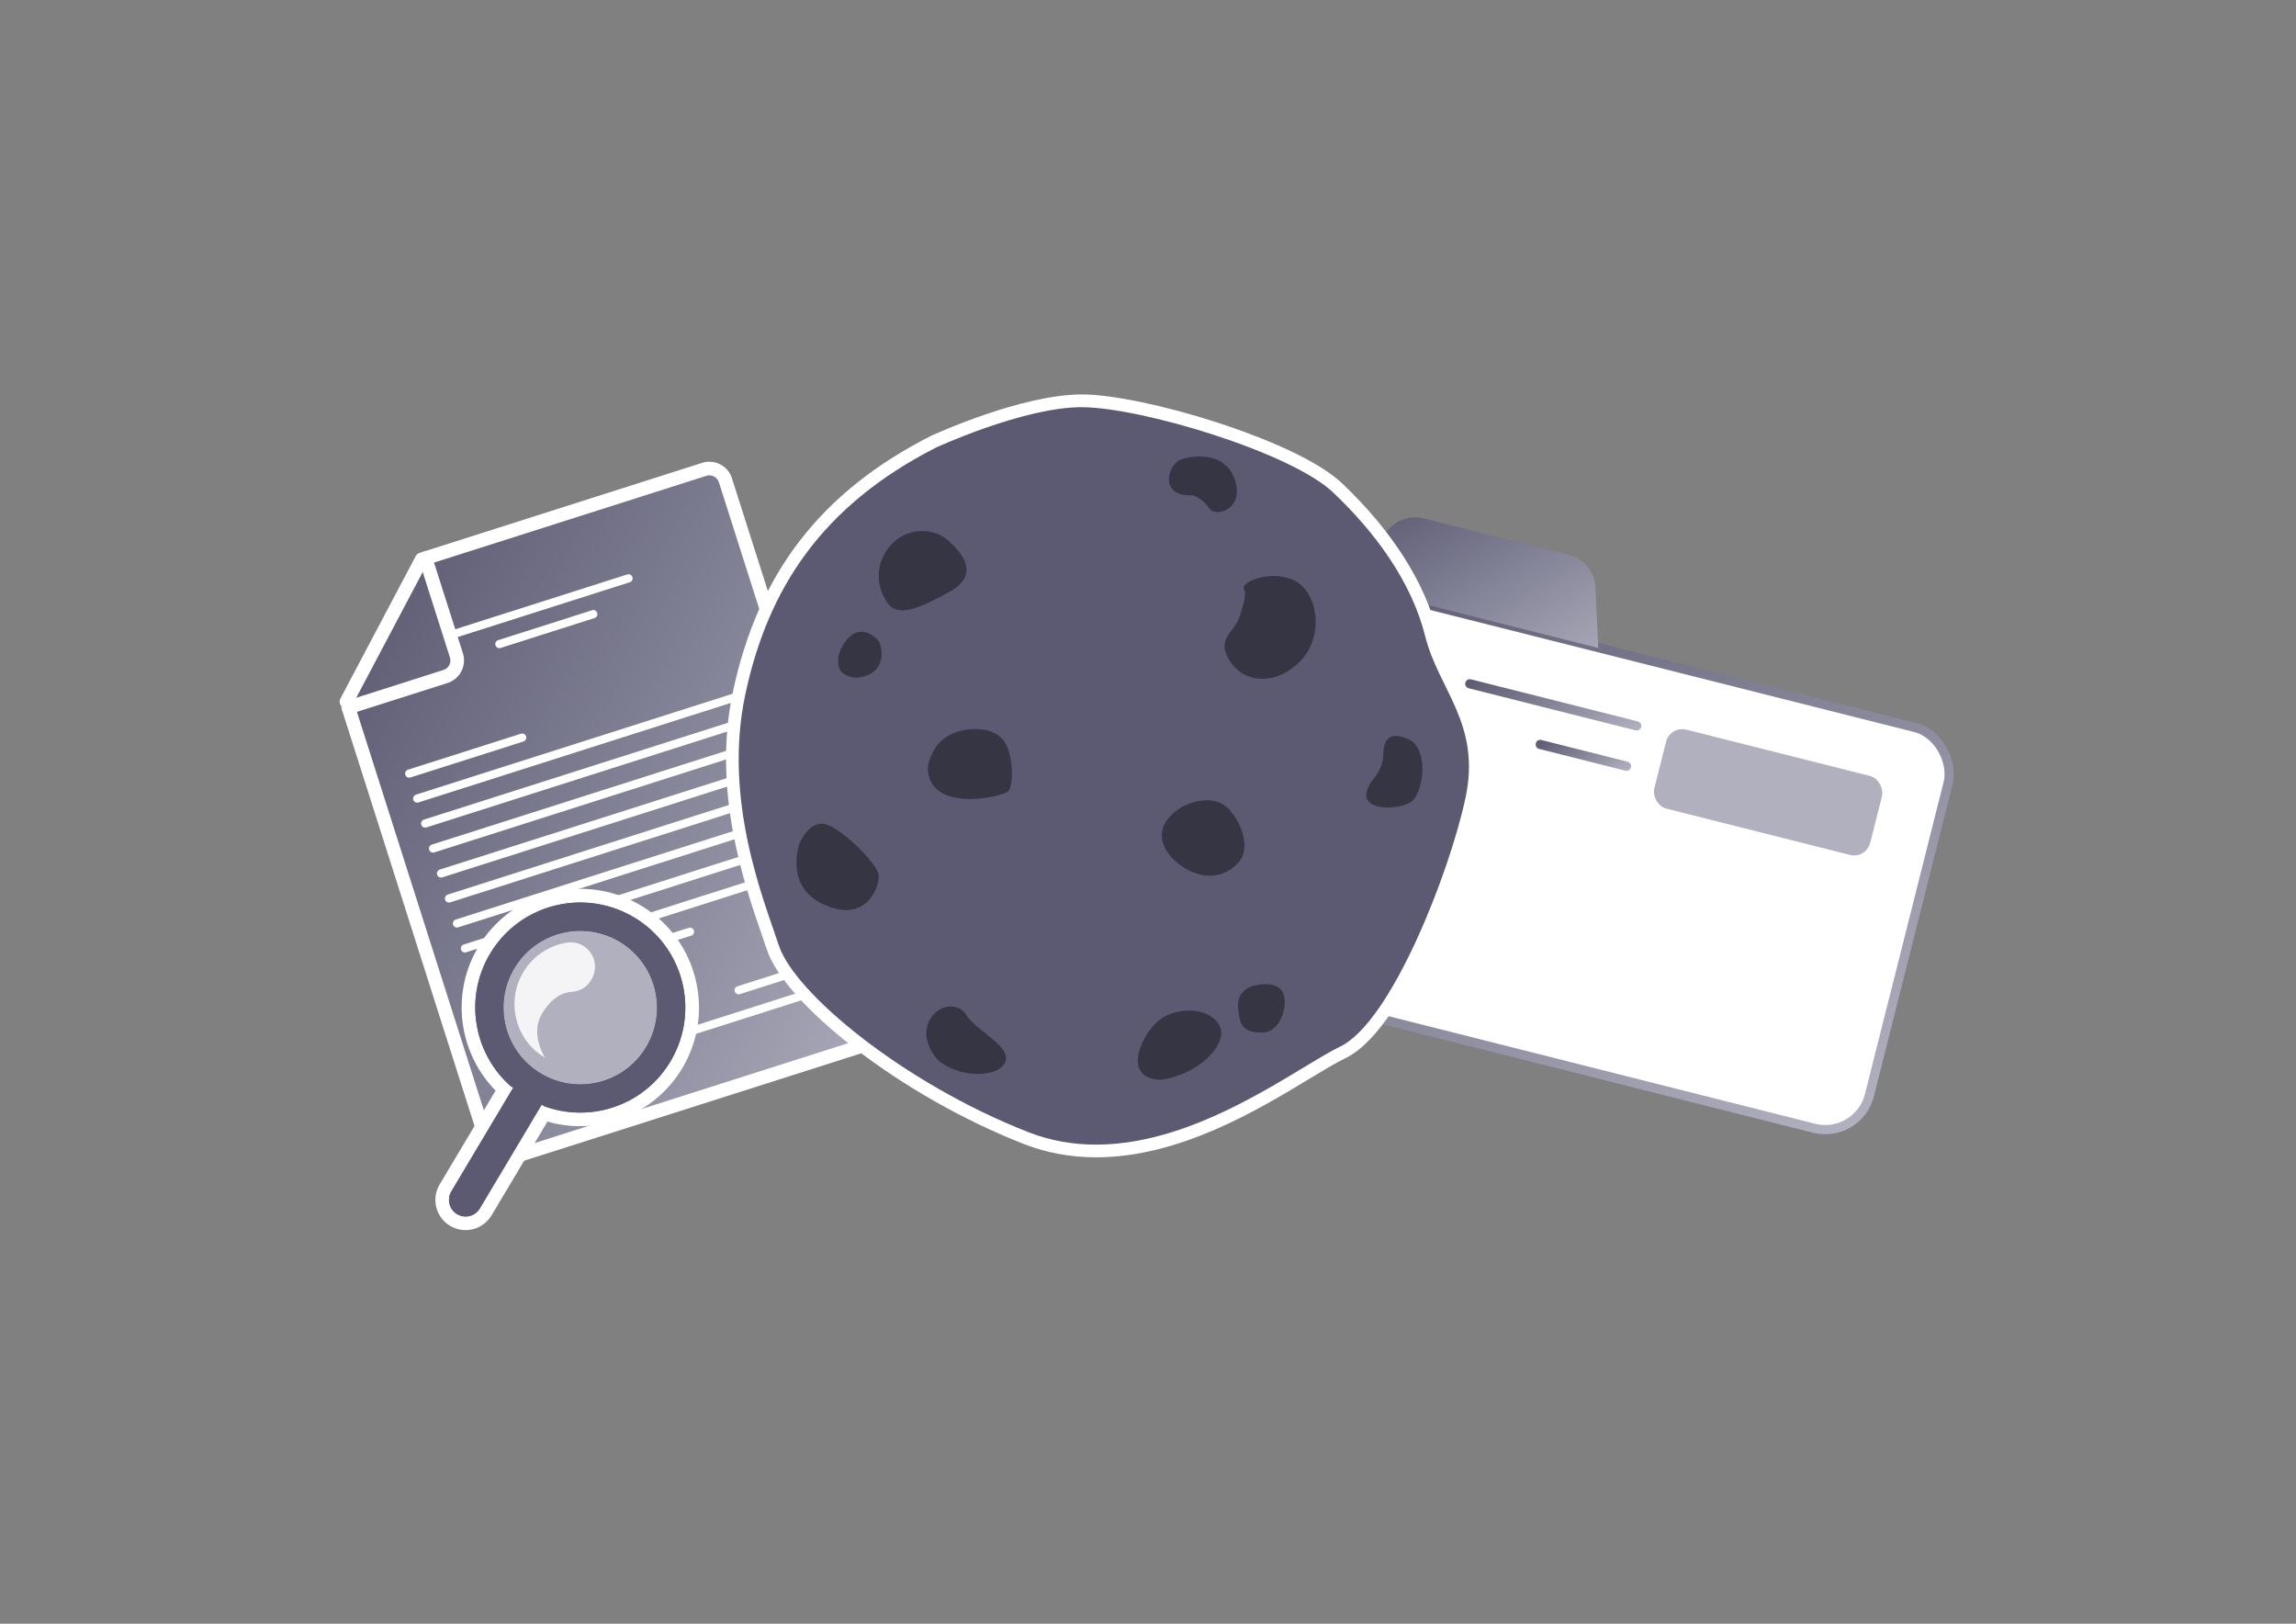 <svg xmlns="http://www.w3.org/2000/svg" xmlns:xlink="http://www.w3.org/1999/xlink" id="Calque_1" data-name="Calque 1" viewBox="0 0 841.89 595.28"><rect x="0" y="0" width="841.89" height="595.28" fill="#808080" stroke="none"/><defs><linearGradient id="Dégradé_secondaire1" x1="-540.97" x2="-342.08" y1="264.67" y2="463.55" data-name="Dégradé secondaire1" gradientTransform="rotate(-17.67 -290.888 -1846.263)" gradientUnits="userSpaceOnUse"><stop offset="0" stop-color="#5b5a72"/><stop offset="1" stop-color="#b0b0bf"/></linearGradient><linearGradient xlink:href="#Dégradé_secondaire1" id="Dégradé_secondaire1-2" x1="-525.48" x2="-326.6" y1="249.18" y2="448.07" data-name="Dégradé secondaire1"/><linearGradient xlink:href="#Dégradé_secondaire1" id="Dégradé_secondaire1-3" x1="-510.32" x2="-509.85" y1="263.95" y2="264.41" data-name="Dégradé secondaire1"/><linearGradient id="Dégradé_secondaire1_7" x1="491.21" x2="682.99" y1="216.96" y2="408.74" data-name="Dégradé secondaire1 7" gradientTransform="translate(-6.88 1.27)" gradientUnits="userSpaceOnUse"><stop offset="0" stop-color="#5b5a72"/><stop offset="1" stop-color="#b0b0bf"/></linearGradient><linearGradient xlink:href="#Dégradé_secondaire1_7" id="Dégradé_secondaire1_7-2" x1="492.86" x2="564.05" y1="193.76" y2="264.95" data-name="Dégradé secondaire1 7" gradientTransform="rotate(14.15 578.674 285.863)"/><linearGradient xlink:href="#Dégradé_secondaire1_7" id="Dégradé_secondaire1_7-3" x1="546.15" x2="580.09" y1="244.47" y2="278.41" data-name="Dégradé secondaire1 7" gradientTransform="rotate(14.15 578.674 285.863)"/><linearGradient xlink:href="#Dégradé_secondaire1_7" id="Dégradé_secondaire1_7-4" x1="569.02" x2="587.71" y1="267.34" y2="286.04" data-name="Dégradé secondaire1 7" gradientTransform="rotate(14.15 578.674 285.863)"/><linearGradient xlink:href="#Dégradé_secondaire1" id="Dégradé_secondaire1-4" x1="298.11" x2="499.84" y1="177.21" y2="378.93" data-name="Dégradé secondaire1"/><style>.cls-3{fill:#fff}.cls-7{fill:#b0b0bf}.cls-8{fill:#5b5a72}.cls-9{fill:#353544}.cls-15{stroke-linecap:round;stroke-linejoin:round;stroke:#fff;fill:none;stroke-width:3px}</style></defs><path d="m156 204.64 102.22-32.57a6.19 6.19 0 0 1 7.78 4.02l62.72 196.83a6.19 6.19 0 0 1-4.02 7.78l-137.82 43.91a6.19 6.19 0 0 1-7.78-4.02l-51.37-161.24" style="stroke-width:5px;fill:url(#Dégradé_secondaire1);stroke:#fff;stroke-linecap:round;stroke-linejoin:round"/><path d="m150.05 283.61 41.41-13.19M152.97 292.77l123.12-39.23M155.89 301.92 279 262.7M158.8 311.08l123.12-39.23M161.72 320.23l123.12-39.22M164.64 329.39l123.11-39.23M170.47 347.7l123.12-39.23M173.39 356.86l123.12-39.23M176.31 366.01 253 341.58M289.26 357.17l-18.41 5.86M310.01 360l-70.91 22.59M165 232.88l65.46-20.85M183.11 236.13l34.45-10.98M167.56 338.55l123.11-39.23" class="cls-15"/><circle cx="193.17" cy="388.44" r="9.26" style="fill:none;stroke:#fff;stroke-linecap:round;stroke-linejoin:round;stroke-width:2.57px"/><path d="m127.73 259.36 35.6-11.34a6.19 6.19 0 0 0 4.02-7.78l-11.34-35.6" style="fill:url(#Dégradé_secondaire1-2);stroke-width:5px;stroke:#fff;stroke-linecap:round;stroke-linejoin:round"/><path d="m154.63 205.07-27.58 52.16" style="fill:url(#Dégradé_secondaire1-3);stroke-width:5px;stroke:#fff;stroke-linecap:round;stroke-linejoin:round"/><path d="M170.71 448.49a8.61 8.61 0 0 1-4.39-1.21 8.49 8.49 0 0 1-3.92-5.26c-.56-2.22-.22-4.53.95-6.49l21.52-36.09c-14.14-13.1-17.25-34.42-7.33-51.04 7.36-12.34 20.87-20 35.25-20 7.36 0 14.61 2 20.97 5.79 9.41 5.61 16.07 14.55 18.76 25.17 2.68 10.62 1.07 21.64-4.54 31.06-7.35 12.33-20.85 19.99-35.23 19.99-4.49 0-8.91-.73-13.14-2.17l-21.53 36.09a8.616 8.616 0 0 1-7.37 4.18Z" class="cls-8"/><path d="M212.8 330.89c6.71 0 13.51 1.76 19.69 5.44 18.27 10.9 24.24 34.52 13.34 52.79-7.2 12.07-19.97 18.77-33.08 18.77-4.41 0-8.85-.76-13.14-2.32l-.98-.59-22.69 38.04a6.058 6.058 0 0 1-5.22 2.96c-1.06 0-2.13-.28-3.11-.86a6.087 6.087 0 0 1-2.11-8.33l22.69-38.04-.98-.59c-13.56-12.03-17.14-32.37-7.51-48.5 7.21-12.09 19.99-18.79 33.11-18.79m0-5c-15.26 0-29.59 8.13-37.4 21.22-10.17 17.05-7.43 38.75 6.32 52.74l-20.51 34.39a11.01 11.01 0 0 0-1.23 8.39c.72 2.87 2.52 5.28 5.06 6.8 1.72 1.02 3.68 1.56 5.67 1.56 3.88 0 7.53-2.07 9.52-5.4l20.51-34.39a43.02 43.02 0 0 0 12.01 1.69c15.25 0 29.58-8.13 37.38-21.21 5.96-9.98 7.67-21.69 4.82-32.95-2.85-11.26-9.91-20.74-19.9-26.7a43.481 43.481 0 0 0-22.25-6.15Z" class="cls-3"/><path d="M236.97 383.84c-7.97 13.36-25.26 17.73-38.64 9.75-13.36-7.97-17.73-25.26-9.76-38.61 7.97-13.36 25.26-17.73 38.61-9.76 13.38 7.98 17.75 25.27 9.78 38.63Z" class="cls-7"/><path d="M232.49 336.33c-18.25-10.89-41.89-4.93-52.79 13.34-9.62 16.13-6.05 36.48 7.51 48.5l.98.59-22.69 38.04a6.07 6.07 0 0 0 2.11 8.33 6.07 6.07 0 0 0 8.33-2.11l22.69-38.04.98.59c17.03 6.22 36.6-.32 46.23-16.45 10.9-18.27 4.93-41.89-13.34-52.79Zm4.49 47.51c-7.97 13.36-25.26 17.73-38.64 9.75-13.36-7.97-17.73-25.26-9.76-38.61 7.97-13.36 25.26-17.73 38.61-9.76 13.38 7.98 17.75 25.27 9.78 38.63Z" class="cls-8"/><path d="M199.86 387.79c-10.86-6.42-14.45-20.43-8.03-31.29 3.6-6.08 9.57-9.88 16.04-10.92 7.45-1.2 12.9 6.87 9.06 13.36l-.37.63c-1.46 2.46-4.09 3.89-6.95 4.06-3.02.19-7.21 1.81-10.95 8.14-4.42 7.48 1.21 16.02 1.21 16.02Z" style="fill:#f4f4f6"/><rect width="246.82" height="151.52" x="456.81" y="238.36" rx="16.7" ry="16.7" style="stroke-width:3.38px;fill:#fff;stroke:url(#Dégradé_secondaire1_7);stroke-miterlimit:10" transform="rotate(14.15 580.351 314.208)"/><path d="m586.04 237.56-89.63-22.6 11-18.3c2.77-5.34 8.85-8.07 14.69-6.6l53.14 13.4a12.98 12.98 0 0 1 9.8 12.78l1.01 21.33Z" style="fill:url(#Dégradé_secondaire1_7-2)"/><rect width="81.64" height="29.86" x="607.49" y="275.57" class="cls-7" rx="6.12" ry="6.12" transform="rotate(14.15 648.472 290.577)"/><path d="m600.13 266.12-61.19-15.43" style="stroke:url(#Dégradé_secondaire1_7-3);fill:none;stroke-linecap:round;stroke-linejoin:round;stroke-width:3.38px"/><path d="m596.41 280.91-31.63-7.98" style="stroke:url(#Dégradé_secondaire1_7-4);fill:none;stroke-linecap:round;stroke-linejoin:round;stroke-width:3.38px"/><path d="M401.91 421.98c-9.06 0-17.74-1.61-25.82-4.78-47.09-18.5-86.64-51.59-92.68-69.72-.54-1.62-1.16-3.41-1.83-5.35-6.35-18.3-18.16-52.36-10.58-88.02 9.09-42.71 31.7-71.98 71.15-92.09 1.41-.65 32.88-15.06 54.54-15.06 10.63 0 29.84 4 48.95 10.19 21.13 6.85 37.46 14.76 44.8 21.71 17.95 17.01 29.85 35.61 34.39 53.78 1.59 6.34 4.29 11.83 7.14 17.64 5.75 11.68 11.69 23.76 7.68 42.65-5.79 27.3-27.16 83.28-47.35 92.94-3.41 1.63-7.98 4.39-13.27 7.59-18.79 11.36-47.18 28.52-77.13 28.52Z" style="fill:url(#Dégradé_secondaire1-4)"/><path d="M396.69 149.29c21.39 0 76.51 16.45 92.15 31.26 15.63 14.81 28.8 32.91 33.73 52.65 4.94 19.75 20.57 32.09 14.81 59.24s-27.15 82.27-46.07 91.32c-15.52 7.42-51.53 35.88-89.4 35.88-8.3 0-16.68-1.37-24.96-4.62-46.07-18.1-85.56-51.01-91.32-68.29-5.76-17.28-20.57-53.48-12.34-92.15 8.23-38.67 27.97-69.11 69.93-90.5 0 0 32.09-14.81 53.48-14.81m0-4.66c-22.16 0-54.08 14.62-55.43 15.24l-.08.04-.08.04c-40.13 20.46-63.13 50.23-72.37 93.68-7.72 36.29 4.23 70.75 10.65 89.27.66 1.91 1.29 3.72 1.82 5.32 3.2 9.59 14.9 22.73 32.11 36.05 18.25 14.12 40.24 26.58 61.93 35.1 8.35 3.28 17.32 4.94 26.67 4.94 30.6 0 59.33-17.36 78.34-28.86 5.24-3.17 9.76-5.9 13.07-7.48 11.92-5.7 23-25.51 30.19-41.13 7.99-17.33 15.22-38.31 18.43-53.43 4.17-19.68-1.95-32.12-7.87-44.16-2.8-5.69-5.45-11.07-6.97-17.17-4.65-18.61-16.77-37.59-35.05-54.91-10.76-10.2-35.53-18.95-45.68-22.24-19.32-6.26-38.82-10.31-49.67-10.31Z" class="cls-3"/><path d="M324.21 218.99c-6.27-11.61 3.11-25.99 16.17-24.13 2.52.36 5.02 1.32 7.22 3.24 8.78 7.68 9.32 14.26 0 19.2-9.32 4.94-18.65 9.87-22.49 3.29a50.3 50.3 0 0 1-.9-1.6ZM454.77 225.37c.34-1.17.66-2.34 1.02-3.5.54-1.75 1.09-4.31.34-5.94-1.23-2.67 10.08-7.2 18.51-3.09 8.43 4.11 11.11 19.95 2.47 29.21-8.64 9.26-20.98 8.84-26.33 0-4.96-8.21 2.12-10.18 3.99-16.68ZM504.47 284.47s2.74-3.82 2.74-7.38.55-9.6 8.78-6.31c8.23 3.29 6.03 19.47 1.65 23.04s-24.68 4.34-13.16-9.35ZM451.03 297.14c-2.13-2.53-5.38-3.89-8.69-3.74-3.84.17-9.07 1.37-13.29 5.9-7.68 8.23.82 17.28 7.95 20.29 7.13 3.02 13.16 1.1 17.28-3.57 3.51-3.98 2.43-12.15-3.25-18.89ZM340.2 281.47s.82-7.93 7.4-11.65c6.58-3.71 15.91-3.44 20.02 1.22s4.11 16.73 2.19 18.92c-1.92 2.19-29.34 8.5-29.62-8.5ZM460.31 361.28s7.4-1.92 9.87 2.19c2.47 4.11-.27 15.08-7.4 15.08s-8.23-2.92-8.78-8.86c-.55-5.95 3.83-8.02 6.31-8.41ZM426.02 395.83s-6.84.55-8.49-4.66c-1.65-5.21 3.57-16.18 10.97-19.2 7.4-3.02 16.45-1.37 18.92 4.66 2.47 6.03-7.16 17-21.4 19.2ZM344.31 388.98s-6.58-6.31-4.11-13.44c2.47-7.13 10.97-8.78 14.26-3.29s15.91 10.97 14.26 16.73c-1.65 5.76-15.63 6.86-24.41 0ZM308.38 246.1s-3.29-4.11 1.65-10.97 10.94-1.92 12.19 0 2.62 9.6-3.96 12.34-9.87-1.37-9.87-1.37ZM293.03 309.45s3.29-8.23 9.05-7.4c5.76.82 19.99 14.7 20.14 19 .15 4.31-4.23 15.82-17.12 11.71s-14.53-13.99-12.07-23.31ZM437.41 181.58s3.7 1.23 5.96 4.73c2.26 3.5 12.55.62 9.67-9.67-2.88-10.28-13.58-10.08-19.33-8.43-5.76 1.65-9.05 14.19 3.7 13.37Z" class="cls-9"/></svg>